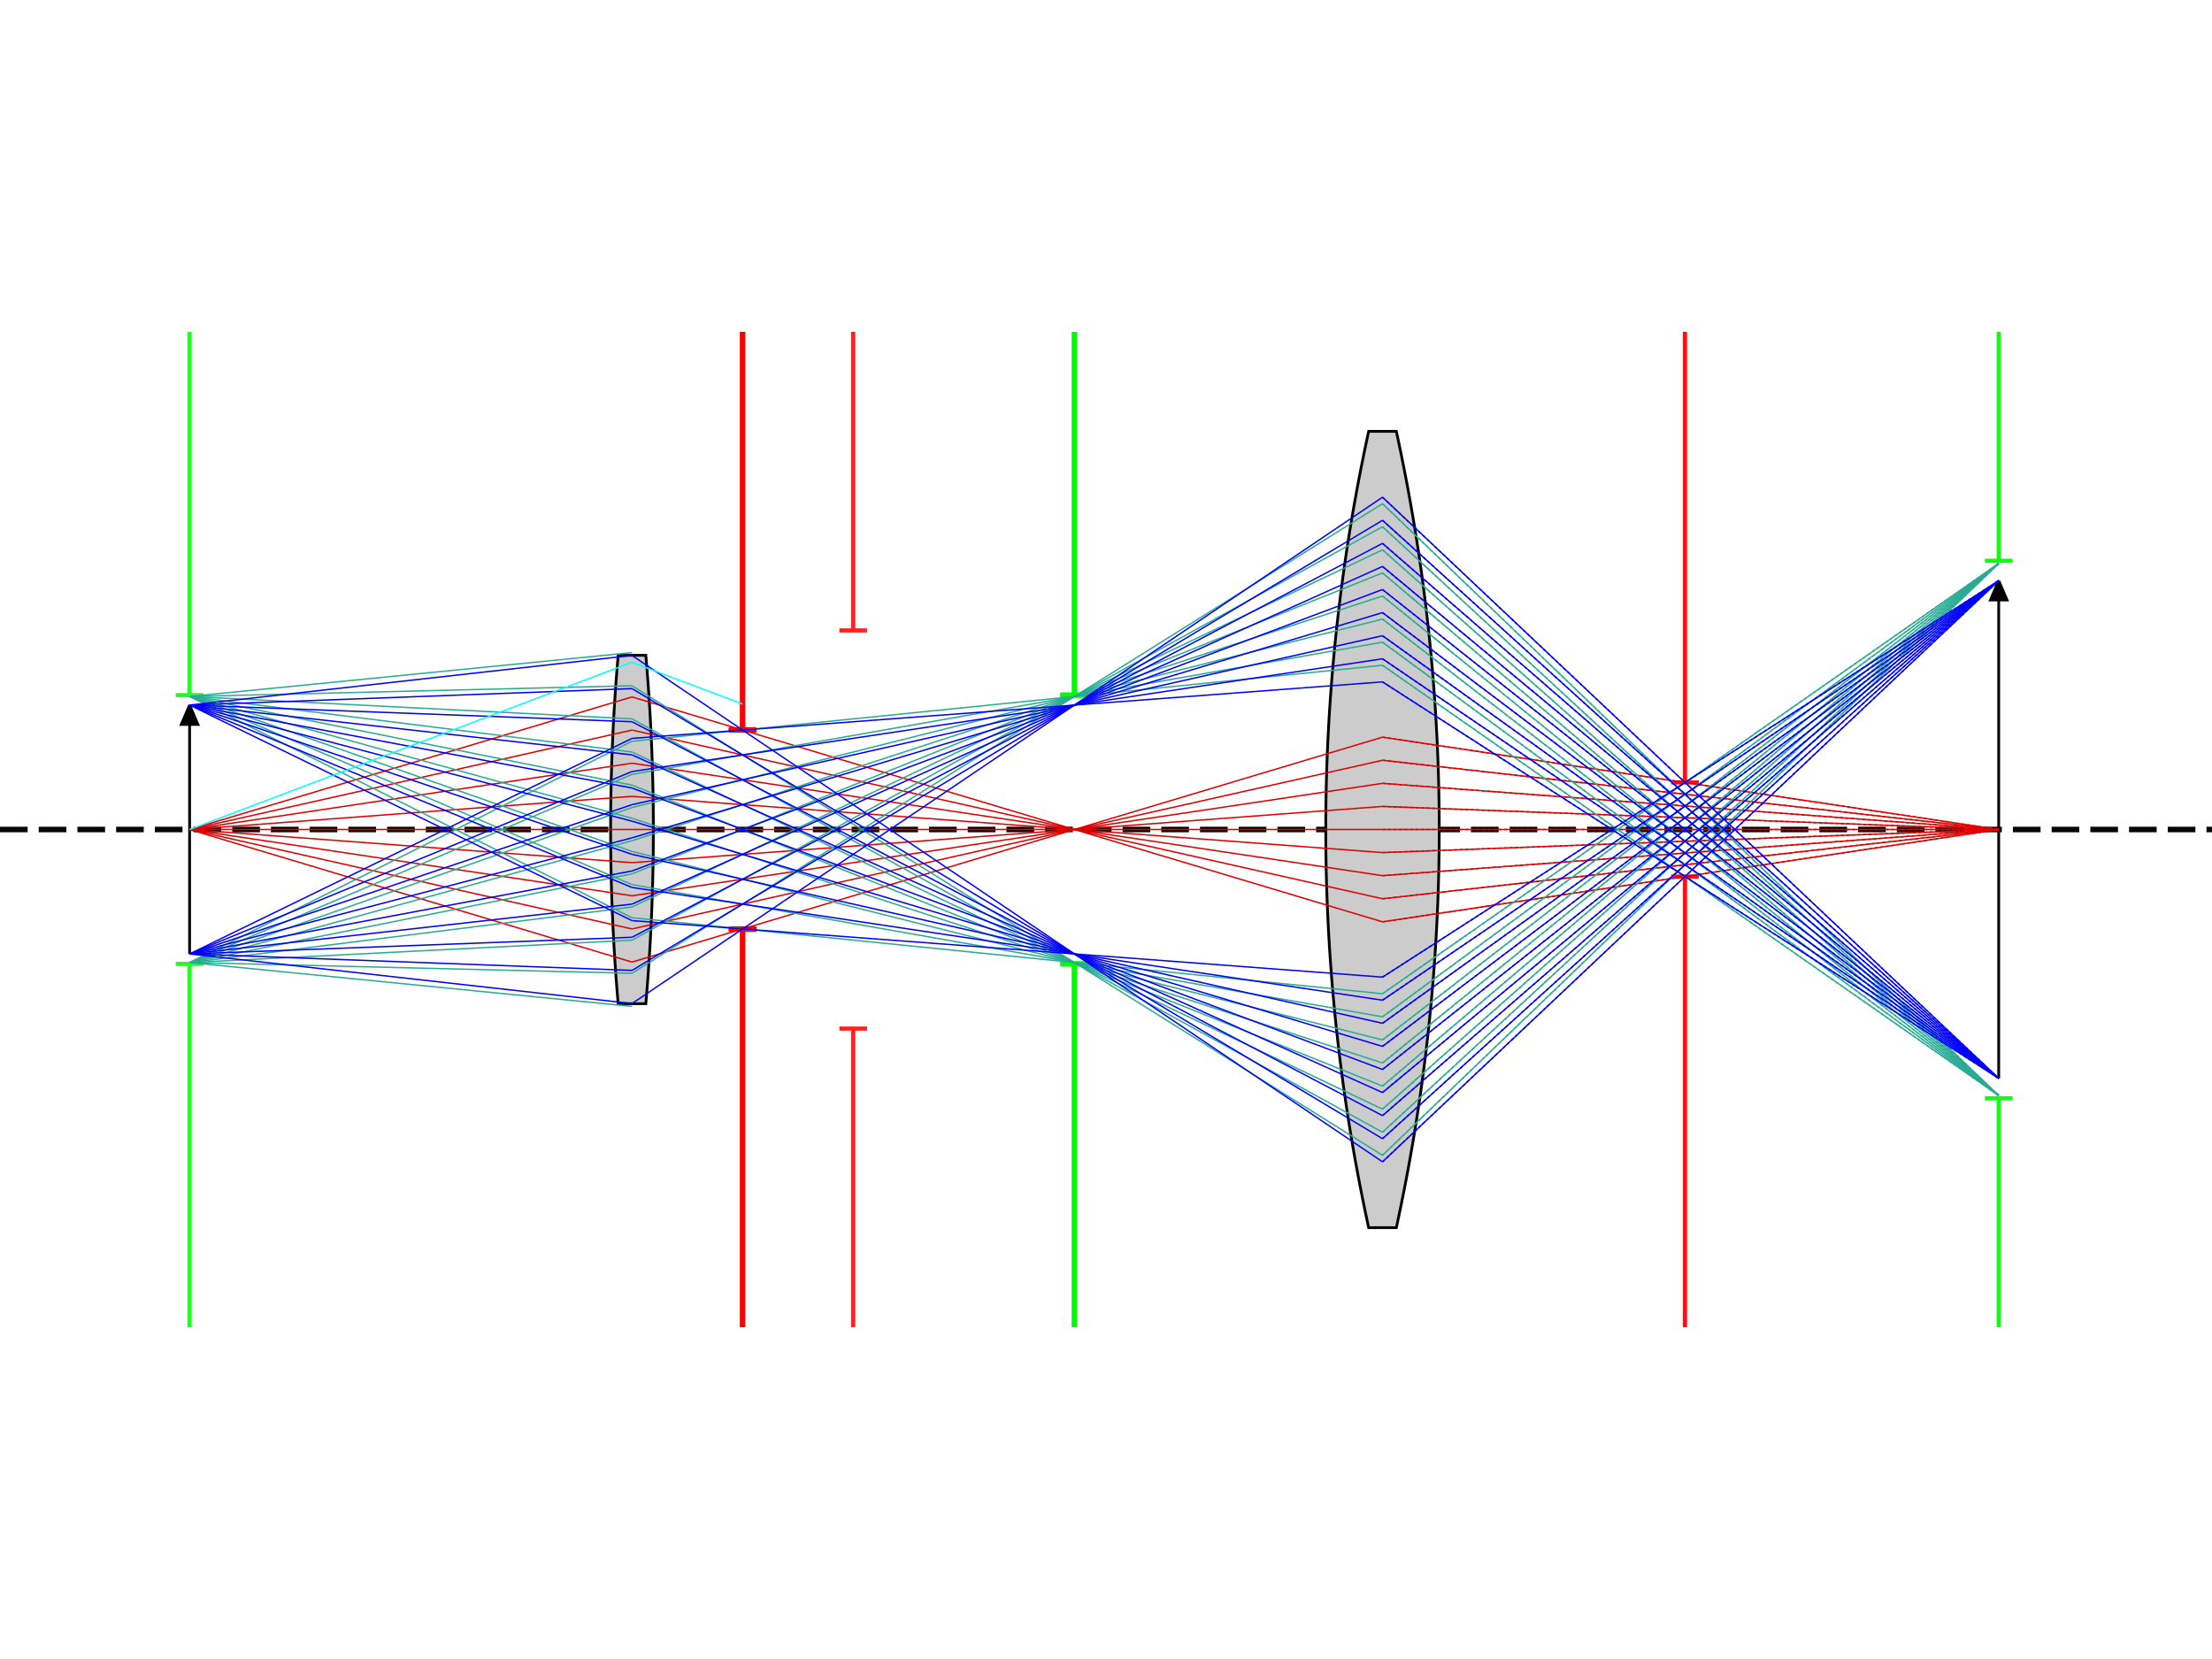 <?xml version="1.0" encoding="utf-8" ?>
<svg baseProfile="full" height="600" version="1.1" width="800" xmlns="http://www.w3.org/2000/svg" xmlns:ev="http://www.w3.org/2001/xml-events" xmlns:inkscape="http://www.inkscape.org/namespaces/inkscape" xmlns:sodipodi="http://sodipodi.sourceforge.net/DTD/sodipodi-0.dtd" xmlns:xlink="http://www.w3.org/1999/xlink"><defs /><g inkscape:groupmode="layer" inkscape:label="axis"><line fill="none" stroke="#040404" stroke-dasharray="10,4" stroke-width="2.0" x1="0" x2="800" y1="300.0" y2="300.0" /></g><g inkscape:groupmode="layer" inkscape:label="optics"><path d="M 228.571,300.0 m -5.0,-63.0 a 728,728 0 0 0    0,126.0 h   10 a 728,728 0 0 0    0,-126.0 z" fill="#CCCCCC" id="objective" stroke="#000000" stroke-dasharray="100,0" stroke-width="1.0" /><path d="M 268.571,300.0 m -5.0,36.0 h   10 m    0,-72.0 h  -10 m  5.0,   0 v -144.0 m    0,216.0 v 144.0 " fill="none" id="forceas" stroke="#000000" stroke-dasharray="100,0" stroke-width="1.5" /><path d="M 388.571,300.0 m -5.0,48.6 h   10 m    0,-97.2 h  -10 m  5.0,   0 v -131.4 m    0,228.6 v 131.4 " fill="none" id="forcefs" stroke="#000000" stroke-dasharray="100,0" stroke-width="1.5" /><path d="M 500.0,300.0 m -5.0,-144.0 a 676.0,676.0 0 0 0    0,288.0 h   10 a 676.0,676.0 0 0 0    0,-288.0 z" fill="#CCCCCC" id="eyepiece" stroke="#000000" stroke-dasharray="100,0" stroke-width="1.0" /></g><g inkscape:groupmode="layer" inkscape:label="stops"><path d="M 268.571,300.0 m -5.0,36.0 h   10 m    0,-72.0 h  -10 m  5.0,   0 v -144.0 m    0,216.0 v 144.0 " fill="none" id="forceas" stroke="#FF0000" stroke-dasharray="100,0" stroke-width="2" /><path d="M 388.571,300.0 m -5.0,48.6 h   10 m    0,-97.2 h  -10 m  5.0,   0 v -131.4 m    0,228.6 v 131.4 " fill="none" id="forcefs" stroke="#00FF00" stroke-dasharray="100,0" stroke-width="2" /></g><g inkscape:groupmode="layer" inkscape:label="pupils"><path d="M 308.571,300.0 m -5.0,72.0 h   10 m    0,-144.0 h  -10 m  5.0,   0 v -108.0 m    0,252.0 v 108.0 " fill="none" id="__entrance_pupil__" stroke="#FF2020" stroke-dasharray="100,0" stroke-width="1.5" /><path d="M 609.403,300.0 m -5.0,17.018 h   10 m    0,-34.036 h  -10 m  5.0,   0 v -162.982 m    0,197.018 v 162.982 " fill="none" id="__exit_pupil__" stroke="#FF1010" stroke-dasharray="100,0" stroke-width="1.5" /></g><g inkscape:groupmode="layer" inkscape:label="windows"><path d="M 68.571,300.0 m -5.0,48.6 h   10 m    0,-97.2 h  -10 m  5.0,   0 v -131.4 m    0,228.6 v 131.4 " fill="none" id="__entrance_window__" stroke="#20FF20" stroke-dasharray="100,0" stroke-width="1.5" /><path d="M 722.857,300.0 m -5.0,97.2 h   10 m    0,-194.4 h  -10 m  5.0,   0 v -82.8 m    0,277.2 v 82.8 " fill="none" id="__exit_window__" stroke="#10FF10" stroke-dasharray="100,0" stroke-width="1.5" /></g><g inkscape:groupmode="layer" inkscape:label="objects"><path d="M 68.571,300.0 m    0,45.0 v -90.0 l   -3, 7.0 l    6,   0 l   -3,-7.0 " fill="#000000" stroke="#000000" stroke-dasharray="100,0" stroke-width="1.0" /></g><g inkscape:groupmode="layer" inkscape:label="images"><path d="M 722.857,300.0 m    0,90 v -180 l   -3, 7.0 l    6,   0 l   -3,-7.0 " fill="#020202" stroke="#020202" stroke-dasharray="100,0" stroke-width="1.0" /></g><g inkscape:groupmode="layer" inkscape:label="rayGroup1"><line fill="none" stroke="#E00000" stroke-dasharray="100,0" stroke-width="0.5" x1="68.571" x2="228.571" y1="300.0" y2="347.952" /><line fill="none" stroke="#E00000" stroke-dasharray="100,0" stroke-width="0.5" x1="228.571" x2="268.571" y1="347.952" y2="335.964" /><line fill="none" stroke="#E00000" stroke-dasharray="100,0" stroke-width="0.5" x1="268.571" x2="388.571" y1="335.964" y2="300.0" /><line fill="none" stroke="#E00000" stroke-dasharray="100,0" stroke-width="0.5" x1="388.571" x2="500.0" y1="300.0" y2="266.605" /><line fill="none" stroke="#E00000" stroke-dasharray="100,0" stroke-width="0.5" x1="500.0" x2="722.857" y1="266.605" y2="300.0" /><line fill="none" stroke="#E00000" stroke-dasharray="1,1" stroke-width="0.5" x1="500.0" x2="722.857" y1="266.605" y2="300.0" /><line fill="none" stroke="#E00000" stroke-dasharray="100,0" stroke-width="0.5" x1="68.571" x2="228.571" y1="300.0" y2="335.964" /><line fill="none" stroke="#E00000" stroke-dasharray="100,0" stroke-width="0.5" x1="228.571" x2="268.571" y1="335.964" y2="326.973" /><line fill="none" stroke="#E00000" stroke-dasharray="100,0" stroke-width="0.5" x1="268.571" x2="388.571" y1="326.973" y2="300.0" /><line fill="none" stroke="#E00000" stroke-dasharray="100,0" stroke-width="0.5" x1="388.571" x2="500.0" y1="300.0" y2="274.954" /><line fill="none" stroke="#E00000" stroke-dasharray="100,0" stroke-width="0.5" x1="500.0" x2="722.857" y1="274.954" y2="300.0" /><line fill="none" stroke="#E00000" stroke-dasharray="1,1" stroke-width="0.5" x1="500.0" x2="722.857" y1="274.954" y2="300.0" /><line fill="none" stroke="#E00000" stroke-dasharray="100,0" stroke-width="0.5" x1="68.571" x2="228.571" y1="300.0" y2="323.976" /><line fill="none" stroke="#E00000" stroke-dasharray="100,0" stroke-width="0.5" x1="228.571" x2="268.571" y1="323.976" y2="317.982" /><line fill="none" stroke="#E00000" stroke-dasharray="100,0" stroke-width="0.5" x1="268.571" x2="388.571" y1="317.982" y2="300.0" /><line fill="none" stroke="#E00000" stroke-dasharray="100,0" stroke-width="0.5" x1="388.571" x2="500.0" y1="300.0" y2="283.302" /><line fill="none" stroke="#E00000" stroke-dasharray="100,0" stroke-width="0.5" x1="500.0" x2="722.857" y1="283.302" y2="300.0" /><line fill="none" stroke="#E00000" stroke-dasharray="1,1" stroke-width="0.5" x1="500.0" x2="722.857" y1="283.302" y2="300.0" /><line fill="none" stroke="#E00000" stroke-dasharray="100,0" stroke-width="0.5" x1="68.571" x2="228.571" y1="300.0" y2="311.988" /><line fill="none" stroke="#E00000" stroke-dasharray="100,0" stroke-width="0.5" x1="228.571" x2="268.571" y1="311.988" y2="308.991" /><line fill="none" stroke="#E00000" stroke-dasharray="100,0" stroke-width="0.5" x1="268.571" x2="388.571" y1="308.991" y2="300.0" /><line fill="none" stroke="#E00000" stroke-dasharray="100,0" stroke-width="0.5" x1="388.571" x2="500.0" y1="300.0" y2="291.651" /><line fill="none" stroke="#E00000" stroke-dasharray="100,0" stroke-width="0.5" x1="500.0" x2="722.857" y1="291.651" y2="300.0" /><line fill="none" stroke="#E00000" stroke-dasharray="1,1" stroke-width="0.5" x1="500.0" x2="722.857" y1="291.651" y2="300.0" /><line fill="none" stroke="#E00000" stroke-dasharray="100,0" stroke-width="0.5" x1="68.571" x2="228.571" y1="300.0" y2="300.0" /><line fill="none" stroke="#E00000" stroke-dasharray="100,0" stroke-width="0.5" x1="228.571" x2="268.571" y1="300.0" y2="300.0" /><line fill="none" stroke="#E00000" stroke-dasharray="100,0" stroke-width="0.5" x1="268.571" x2="388.571" y1="300.0" y2="300.0" /><line fill="none" stroke="#E00000" stroke-dasharray="100,0" stroke-width="0.5" x1="388.571" x2="500.0" y1="300.0" y2="300.0" /><line fill="none" stroke="#E00000" stroke-dasharray="100,0" stroke-width="0.5" x1="500.0" x2="722.857" y1="300.0" y2="300.0" /><line fill="none" stroke="#E00000" stroke-dasharray="1,1" stroke-width="0.5" x1="500.0" x2="722.857" y1="300.0" y2="300.0" /><line fill="none" stroke="#E00000" stroke-dasharray="100,0" stroke-width="0.5" x1="68.571" x2="228.571" y1="300.0" y2="288.012" /><line fill="none" stroke="#E00000" stroke-dasharray="100,0" stroke-width="0.5" x1="228.571" x2="268.571" y1="288.012" y2="291.009" /><line fill="none" stroke="#E00000" stroke-dasharray="100,0" stroke-width="0.5" x1="268.571" x2="388.571" y1="291.009" y2="300.0" /><line fill="none" stroke="#E00000" stroke-dasharray="100,0" stroke-width="0.5" x1="388.571" x2="500.0" y1="300.0" y2="308.349" /><line fill="none" stroke="#E00000" stroke-dasharray="100,0" stroke-width="0.5" x1="500.0" x2="722.857" y1="308.349" y2="300.0" /><line fill="none" stroke="#E00000" stroke-dasharray="1,1" stroke-width="0.5" x1="500.0" x2="722.857" y1="308.349" y2="300.0" /><line fill="none" stroke="#E00000" stroke-dasharray="100,0" stroke-width="0.5" x1="68.571" x2="228.571" y1="300.0" y2="276.024" /><line fill="none" stroke="#E00000" stroke-dasharray="100,0" stroke-width="0.5" x1="228.571" x2="268.571" y1="276.024" y2="282.018" /><line fill="none" stroke="#E00000" stroke-dasharray="100,0" stroke-width="0.5" x1="268.571" x2="388.571" y1="282.018" y2="300.0" /><line fill="none" stroke="#E00000" stroke-dasharray="100,0" stroke-width="0.5" x1="388.571" x2="500.0" y1="300.0" y2="316.698" /><line fill="none" stroke="#E00000" stroke-dasharray="100,0" stroke-width="0.5" x1="500.0" x2="722.857" y1="316.698" y2="300.0" /><line fill="none" stroke="#E00000" stroke-dasharray="1,1" stroke-width="0.5" x1="500.0" x2="722.857" y1="316.698" y2="300.0" /><line fill="none" stroke="#E00000" stroke-dasharray="100,0" stroke-width="0.5" x1="68.571" x2="228.571" y1="300.0" y2="264.036" /><line fill="none" stroke="#E00000" stroke-dasharray="100,0" stroke-width="0.5" x1="228.571" x2="268.571" y1="264.036" y2="273.027" /><line fill="none" stroke="#E00000" stroke-dasharray="100,0" stroke-width="0.5" x1="268.571" x2="388.571" y1="273.027" y2="300.0" /><line fill="none" stroke="#E00000" stroke-dasharray="100,0" stroke-width="0.5" x1="388.571" x2="500.0" y1="300.0" y2="325.046" /><line fill="none" stroke="#E00000" stroke-dasharray="100,0" stroke-width="0.5" x1="500.0" x2="722.857" y1="325.046" y2="300.0" /><line fill="none" stroke="#E00000" stroke-dasharray="1,1" stroke-width="0.5" x1="500.0" x2="722.857" y1="325.046" y2="300.0" /><line fill="none" stroke="#E00000" stroke-dasharray="100,0" stroke-width="0.5" x1="68.571" x2="228.571" y1="300.0" y2="252.048" /><line fill="none" stroke="#E00000" stroke-dasharray="100,0" stroke-width="0.5" x1="228.571" x2="268.571" y1="252.048" y2="264.036" /><line fill="none" stroke="#E00000" stroke-dasharray="100,0" stroke-width="0.5" x1="268.571" x2="388.571" y1="264.036" y2="300.0" /><line fill="none" stroke="#E00000" stroke-dasharray="100,0" stroke-width="0.5" x1="388.571" x2="500.0" y1="300.0" y2="333.395" /><line fill="none" stroke="#E00000" stroke-dasharray="100,0" stroke-width="0.5" x1="500.0" x2="722.857" y1="333.395" y2="300.0" /><line fill="none" stroke="#E00000" stroke-dasharray="1,1" stroke-width="0.5" x1="500.0" x2="722.857" y1="333.395" y2="300.0" /></g><g inkscape:groupmode="layer" inkscape:label="rayGroup2"><line fill="none" stroke="#29ab93" stroke-dasharray="100,0" stroke-width="0.5" x1="68.571" x2="228.571" y1="348.114" y2="363.99" /><line fill="none" stroke="#29ab93" stroke-dasharray="100,0" stroke-width="0.5" x1="68.571" x2="228.571" y1="348.114" y2="352.002" /><line fill="none" stroke="#29ab93" stroke-dasharray="100,0" stroke-width="0.5" x1="228.571" x2="268.571" y1="352.002" y2="326.973" /><line fill="none" stroke="#29ab93" stroke-dasharray="100,0" stroke-width="0.5" x1="268.571" x2="388.571" y1="326.973" y2="251.886" /><line fill="none" stroke="#29ab93" stroke-dasharray="100,0" stroke-width="0.5" x1="388.571" x2="500.0" y1="251.886" y2="182.162" /><line fill="none" stroke="#29ab93" stroke-dasharray="100,0" stroke-width="0.5" x1="500.0" x2="722.857" y1="182.162" y2="396.228" /><line fill="none" stroke="#29ab93" stroke-dasharray="1,1" stroke-width="0.5" x1="500.0" x2="722.857" y1="182.162" y2="396.228" /><line fill="none" stroke="#29ab93" stroke-dasharray="100,0" stroke-width="0.5" x1="68.571" x2="228.571" y1="348.114" y2="340.014" /><line fill="none" stroke="#29ab93" stroke-dasharray="100,0" stroke-width="0.5" x1="228.571" x2="268.571" y1="340.014" y2="317.982" /><line fill="none" stroke="#29ab93" stroke-dasharray="100,0" stroke-width="0.5" x1="268.571" x2="388.571" y1="317.982" y2="251.886" /><line fill="none" stroke="#29ab93" stroke-dasharray="100,0" stroke-width="0.5" x1="388.571" x2="500.0" y1="251.886" y2="190.511" /><line fill="none" stroke="#29ab93" stroke-dasharray="100,0" stroke-width="0.5" x1="500.0" x2="722.857" y1="190.511" y2="396.228" /><line fill="none" stroke="#29ab93" stroke-dasharray="1,1" stroke-width="0.5" x1="500.0" x2="722.857" y1="190.511" y2="396.228" /><line fill="none" stroke="#29ab93" stroke-dasharray="100,0" stroke-width="0.5" x1="68.571" x2="228.571" y1="348.114" y2="328.026" /><line fill="none" stroke="#29ab93" stroke-dasharray="100,0" stroke-width="0.5" x1="228.571" x2="268.571" y1="328.026" y2="308.991" /><line fill="none" stroke="#29ab93" stroke-dasharray="100,0" stroke-width="0.5" x1="268.571" x2="388.571" y1="308.991" y2="251.886" /><line fill="none" stroke="#29ab93" stroke-dasharray="100,0" stroke-width="0.5" x1="388.571" x2="500.0" y1="251.886" y2="198.86" /><line fill="none" stroke="#29ab93" stroke-dasharray="100,0" stroke-width="0.5" x1="500.0" x2="722.857" y1="198.86" y2="396.228" /><line fill="none" stroke="#29ab93" stroke-dasharray="1,1" stroke-width="0.5" x1="500.0" x2="722.857" y1="198.86" y2="396.228" /><line fill="none" stroke="#29ab93" stroke-dasharray="100,0" stroke-width="0.5" x1="68.571" x2="228.571" y1="348.114" y2="316.038" /><line fill="none" stroke="#29ab93" stroke-dasharray="100,0" stroke-width="0.5" x1="228.571" x2="268.571" y1="316.038" y2="300.0" /><line fill="none" stroke="#29ab93" stroke-dasharray="100,0" stroke-width="0.5" x1="268.571" x2="388.571" y1="300.0" y2="251.886" /><line fill="none" stroke="#29ab93" stroke-dasharray="100,0" stroke-width="0.5" x1="388.571" x2="500.0" y1="251.886" y2="207.209" /><line fill="none" stroke="#29ab93" stroke-dasharray="100,0" stroke-width="0.5" x1="500.0" x2="722.857" y1="207.209" y2="396.228" /><line fill="none" stroke="#29ab93" stroke-dasharray="1,1" stroke-width="0.5" x1="500.0" x2="722.857" y1="207.209" y2="396.228" /><line fill="none" stroke="#29ab93" stroke-dasharray="100,0" stroke-width="0.5" x1="68.571" x2="228.571" y1="348.114" y2="304.05" /><line fill="none" stroke="#29ab93" stroke-dasharray="100,0" stroke-width="0.5" x1="228.571" x2="268.571" y1="304.05" y2="291.009" /><line fill="none" stroke="#29ab93" stroke-dasharray="100,0" stroke-width="0.5" x1="268.571" x2="388.571" y1="291.009" y2="251.886" /><line fill="none" stroke="#29ab93" stroke-dasharray="100,0" stroke-width="0.5" x1="388.571" x2="500.0" y1="251.886" y2="215.557" /><line fill="none" stroke="#29ab93" stroke-dasharray="100,0" stroke-width="0.5" x1="500.0" x2="722.857" y1="215.557" y2="396.228" /><line fill="none" stroke="#29ab93" stroke-dasharray="1,1" stroke-width="0.5" x1="500.0" x2="722.857" y1="215.557" y2="396.228" /><line fill="none" stroke="#29ab93" stroke-dasharray="100,0" stroke-width="0.5" x1="68.571" x2="228.571" y1="348.114" y2="292.062" /><line fill="none" stroke="#29ab93" stroke-dasharray="100,0" stroke-width="0.5" x1="228.571" x2="268.571" y1="292.062" y2="282.018" /><line fill="none" stroke="#29ab93" stroke-dasharray="100,0" stroke-width="0.5" x1="268.571" x2="388.571" y1="282.018" y2="251.886" /><line fill="none" stroke="#29ab93" stroke-dasharray="100,0" stroke-width="0.5" x1="388.571" x2="500.0" y1="251.886" y2="223.906" /><line fill="none" stroke="#29ab93" stroke-dasharray="100,0" stroke-width="0.5" x1="500.0" x2="722.857" y1="223.906" y2="396.228" /><line fill="none" stroke="#29ab93" stroke-dasharray="1,1" stroke-width="0.5" x1="500.0" x2="722.857" y1="223.906" y2="396.228" /><line fill="none" stroke="#29ab93" stroke-dasharray="100,0" stroke-width="0.5" x1="68.571" x2="228.571" y1="348.114" y2="280.074" /><line fill="none" stroke="#29ab93" stroke-dasharray="100,0" stroke-width="0.5" x1="228.571" x2="268.571" y1="280.074" y2="273.027" /><line fill="none" stroke="#29ab93" stroke-dasharray="100,0" stroke-width="0.5" x1="268.571" x2="388.571" y1="273.027" y2="251.886" /><line fill="none" stroke="#29ab93" stroke-dasharray="100,0" stroke-width="0.5" x1="388.571" x2="500.0" y1="251.886" y2="232.255" /><line fill="none" stroke="#29ab93" stroke-dasharray="100,0" stroke-width="0.5" x1="500.0" x2="722.857" y1="232.255" y2="396.228" /><line fill="none" stroke="#29ab93" stroke-dasharray="1,1" stroke-width="0.5" x1="500.0" x2="722.857" y1="232.255" y2="396.228" /><line fill="none" stroke="#29ab93" stroke-dasharray="100,0" stroke-width="0.5" x1="68.571" x2="228.571" y1="348.114" y2="268.086" /><line fill="none" stroke="#29ab93" stroke-dasharray="100,0" stroke-width="0.5" x1="228.571" x2="268.571" y1="268.086" y2="264.036" /><line fill="none" stroke="#29ab93" stroke-dasharray="100,0" stroke-width="0.5" x1="268.571" x2="388.571" y1="264.036" y2="251.886" /><line fill="none" stroke="#29ab93" stroke-dasharray="100,0" stroke-width="0.5" x1="388.571" x2="500.0" y1="251.886" y2="240.604" /><line fill="none" stroke="#29ab93" stroke-dasharray="100,0" stroke-width="0.5" x1="500.0" x2="722.857" y1="240.604" y2="396.228" /><line fill="none" stroke="#29ab93" stroke-dasharray="1,1" stroke-width="0.5" x1="500.0" x2="722.857" y1="240.604" y2="396.228" /><line fill="none" stroke="#29ab93" stroke-dasharray="100,0" stroke-width="0.5" x1="68.571" x2="228.571" y1="251.886" y2="331.914" /><line fill="none" stroke="#29ab93" stroke-dasharray="100,0" stroke-width="0.5" x1="228.571" x2="268.571" y1="331.914" y2="335.964" /><line fill="none" stroke="#29ab93" stroke-dasharray="100,0" stroke-width="0.5" x1="268.571" x2="388.571" y1="335.964" y2="348.114" /><line fill="none" stroke="#29ab93" stroke-dasharray="100,0" stroke-width="0.5" x1="388.571" x2="500.0" y1="348.114" y2="359.396" /><line fill="none" stroke="#29ab93" stroke-dasharray="100,0" stroke-width="0.5" x1="500.0" x2="722.857" y1="359.396" y2="203.772" /><line fill="none" stroke="#29ab93" stroke-dasharray="1,1" stroke-width="0.5" x1="500.0" x2="722.857" y1="359.396" y2="203.772" /><line fill="none" stroke="#29ab93" stroke-dasharray="100,0" stroke-width="0.5" x1="68.571" x2="228.571" y1="251.886" y2="319.926" /><line fill="none" stroke="#29ab93" stroke-dasharray="100,0" stroke-width="0.5" x1="228.571" x2="268.571" y1="319.926" y2="326.973" /><line fill="none" stroke="#29ab93" stroke-dasharray="100,0" stroke-width="0.5" x1="268.571" x2="388.571" y1="326.973" y2="348.114" /><line fill="none" stroke="#29ab93" stroke-dasharray="100,0" stroke-width="0.5" x1="388.571" x2="500.0" y1="348.114" y2="367.745" /><line fill="none" stroke="#29ab93" stroke-dasharray="100,0" stroke-width="0.5" x1="500.0" x2="722.857" y1="367.745" y2="203.772" /><line fill="none" stroke="#29ab93" stroke-dasharray="1,1" stroke-width="0.5" x1="500.0" x2="722.857" y1="367.745" y2="203.772" /><line fill="none" stroke="#29ab93" stroke-dasharray="100,0" stroke-width="0.5" x1="68.571" x2="228.571" y1="251.886" y2="307.938" /><line fill="none" stroke="#29ab93" stroke-dasharray="100,0" stroke-width="0.5" x1="228.571" x2="268.571" y1="307.938" y2="317.982" /><line fill="none" stroke="#29ab93" stroke-dasharray="100,0" stroke-width="0.5" x1="268.571" x2="388.571" y1="317.982" y2="348.114" /><line fill="none" stroke="#29ab93" stroke-dasharray="100,0" stroke-width="0.5" x1="388.571" x2="500.0" y1="348.114" y2="376.094" /><line fill="none" stroke="#29ab93" stroke-dasharray="100,0" stroke-width="0.5" x1="500.0" x2="722.857" y1="376.094" y2="203.772" /><line fill="none" stroke="#29ab93" stroke-dasharray="1,1" stroke-width="0.5" x1="500.0" x2="722.857" y1="376.094" y2="203.772" /><line fill="none" stroke="#29ab93" stroke-dasharray="100,0" stroke-width="0.5" x1="68.571" x2="228.571" y1="251.886" y2="295.95" /><line fill="none" stroke="#29ab93" stroke-dasharray="100,0" stroke-width="0.5" x1="228.571" x2="268.571" y1="295.95" y2="308.991" /><line fill="none" stroke="#29ab93" stroke-dasharray="100,0" stroke-width="0.5" x1="268.571" x2="388.571" y1="308.991" y2="348.114" /><line fill="none" stroke="#29ab93" stroke-dasharray="100,0" stroke-width="0.5" x1="388.571" x2="500.0" y1="348.114" y2="384.442" /><line fill="none" stroke="#29ab93" stroke-dasharray="100,0" stroke-width="0.5" x1="500.0" x2="722.857" y1="384.442" y2="203.772" /><line fill="none" stroke="#29ab93" stroke-dasharray="1,1" stroke-width="0.5" x1="500.0" x2="722.857" y1="384.442" y2="203.772" /><line fill="none" stroke="#29ab93" stroke-dasharray="100,0" stroke-width="0.5" x1="68.571" x2="228.571" y1="251.886" y2="283.962" /><line fill="none" stroke="#29ab93" stroke-dasharray="100,0" stroke-width="0.5" x1="228.571" x2="268.571" y1="283.962" y2="300.0" /><line fill="none" stroke="#29ab93" stroke-dasharray="100,0" stroke-width="0.5" x1="268.571" x2="388.571" y1="300.0" y2="348.114" /><line fill="none" stroke="#29ab93" stroke-dasharray="100,0" stroke-width="0.5" x1="388.571" x2="500.0" y1="348.114" y2="392.791" /><line fill="none" stroke="#29ab93" stroke-dasharray="100,0" stroke-width="0.5" x1="500.0" x2="722.857" y1="392.791" y2="203.772" /><line fill="none" stroke="#29ab93" stroke-dasharray="1,1" stroke-width="0.5" x1="500.0" x2="722.857" y1="392.791" y2="203.772" /><line fill="none" stroke="#29ab93" stroke-dasharray="100,0" stroke-width="0.5" x1="68.571" x2="228.571" y1="251.886" y2="271.974" /><line fill="none" stroke="#29ab93" stroke-dasharray="100,0" stroke-width="0.5" x1="228.571" x2="268.571" y1="271.974" y2="291.009" /><line fill="none" stroke="#29ab93" stroke-dasharray="100,0" stroke-width="0.5" x1="268.571" x2="388.571" y1="291.009" y2="348.114" /><line fill="none" stroke="#29ab93" stroke-dasharray="100,0" stroke-width="0.5" x1="388.571" x2="500.0" y1="348.114" y2="401.14" /><line fill="none" stroke="#29ab93" stroke-dasharray="100,0" stroke-width="0.5" x1="500.0" x2="722.857" y1="401.14" y2="203.772" /><line fill="none" stroke="#29ab93" stroke-dasharray="1,1" stroke-width="0.5" x1="500.0" x2="722.857" y1="401.14" y2="203.772" /><line fill="none" stroke="#29ab93" stroke-dasharray="100,0" stroke-width="0.5" x1="68.571" x2="228.571" y1="251.886" y2="259.986" /><line fill="none" stroke="#29ab93" stroke-dasharray="100,0" stroke-width="0.5" x1="228.571" x2="268.571" y1="259.986" y2="282.018" /><line fill="none" stroke="#29ab93" stroke-dasharray="100,0" stroke-width="0.5" x1="268.571" x2="388.571" y1="282.018" y2="348.114" /><line fill="none" stroke="#29ab93" stroke-dasharray="100,0" stroke-width="0.5" x1="388.571" x2="500.0" y1="348.114" y2="409.489" /><line fill="none" stroke="#29ab93" stroke-dasharray="100,0" stroke-width="0.5" x1="500.0" x2="722.857" y1="409.489" y2="203.772" /><line fill="none" stroke="#29ab93" stroke-dasharray="1,1" stroke-width="0.5" x1="500.0" x2="722.857" y1="409.489" y2="203.772" /><line fill="none" stroke="#29ab93" stroke-dasharray="100,0" stroke-width="0.5" x1="68.571" x2="228.571" y1="251.886" y2="247.998" /><line fill="none" stroke="#29ab93" stroke-dasharray="100,0" stroke-width="0.5" x1="228.571" x2="268.571" y1="247.998" y2="273.027" /><line fill="none" stroke="#29ab93" stroke-dasharray="100,0" stroke-width="0.5" x1="268.571" x2="388.571" y1="273.027" y2="348.114" /><line fill="none" stroke="#29ab93" stroke-dasharray="100,0" stroke-width="0.5" x1="388.571" x2="500.0" y1="348.114" y2="417.838" /><line fill="none" stroke="#29ab93" stroke-dasharray="100,0" stroke-width="0.5" x1="500.0" x2="722.857" y1="417.838" y2="203.772" /><line fill="none" stroke="#29ab93" stroke-dasharray="1,1" stroke-width="0.5" x1="500.0" x2="722.857" y1="417.838" y2="203.772" /><line fill="none" stroke="#29ab93" stroke-dasharray="100,0" stroke-width="0.5" x1="68.571" x2="228.571" y1="251.886" y2="236.01" /></g><g inkscape:groupmode="layer" inkscape:label="rayGroup3"><line fill="none" stroke="#0000FF" stroke-dasharray="100,0" stroke-width="0.5" x1="68.571" x2="228.571" y1="255.0" y2="332.952" /><line fill="none" stroke="#0000FF" stroke-dasharray="100,0" stroke-width="0.5" x1="228.571" x2="268.571" y1="332.952" y2="335.964" /><line fill="none" stroke="#0000FF" stroke-dasharray="100,0" stroke-width="0.5" x1="268.571" x2="388.571" y1="335.964" y2="345.0" /><line fill="none" stroke="#0000FF" stroke-dasharray="100,0" stroke-width="0.5" x1="388.571" x2="500.0" y1="345.0" y2="353.391" /><line fill="none" stroke="#0000FF" stroke-dasharray="100,0" stroke-width="0.5" x1="500.0" x2="722.857" y1="353.391" y2="210" /><line fill="none" stroke="#0000FF" stroke-dasharray="1,1" stroke-width="0.5" x1="500.0" x2="722.857" y1="353.391" y2="210" /><line fill="none" stroke="#0000FF" stroke-dasharray="100,0" stroke-width="0.5" x1="68.571" x2="228.571" y1="255.0" y2="320.964" /><line fill="none" stroke="#0000FF" stroke-dasharray="100,0" stroke-width="0.5" x1="228.571" x2="268.571" y1="320.964" y2="326.973" /><line fill="none" stroke="#0000FF" stroke-dasharray="100,0" stroke-width="0.5" x1="268.571" x2="388.571" y1="326.973" y2="345.0" /><line fill="none" stroke="#0000FF" stroke-dasharray="100,0" stroke-width="0.5" x1="388.571" x2="500.0" y1="345.0" y2="361.739" /><line fill="none" stroke="#0000FF" stroke-dasharray="100,0" stroke-width="0.5" x1="500.0" x2="722.857" y1="361.739" y2="210" /><line fill="none" stroke="#0000FF" stroke-dasharray="1,1" stroke-width="0.5" x1="500.0" x2="722.857" y1="361.739" y2="210" /><line fill="none" stroke="#0000FF" stroke-dasharray="100,0" stroke-width="0.5" x1="68.571" x2="228.571" y1="255.0" y2="308.976" /><line fill="none" stroke="#0000FF" stroke-dasharray="100,0" stroke-width="0.5" x1="228.571" x2="268.571" y1="308.976" y2="317.982" /><line fill="none" stroke="#0000FF" stroke-dasharray="100,0" stroke-width="0.5" x1="268.571" x2="388.571" y1="317.982" y2="345.0" /><line fill="none" stroke="#0000FF" stroke-dasharray="100,0" stroke-width="0.5" x1="388.571" x2="500.0" y1="345.0" y2="370.088" /><line fill="none" stroke="#0000FF" stroke-dasharray="100,0" stroke-width="0.5" x1="500.0" x2="722.857" y1="370.088" y2="210" /><line fill="none" stroke="#0000FF" stroke-dasharray="1,1" stroke-width="0.5" x1="500.0" x2="722.857" y1="370.088" y2="210" /><line fill="none" stroke="#0000FF" stroke-dasharray="100,0" stroke-width="0.5" x1="68.571" x2="228.571" y1="255.0" y2="296.988" /><line fill="none" stroke="#0000FF" stroke-dasharray="100,0" stroke-width="0.5" x1="228.571" x2="268.571" y1="296.988" y2="308.991" /><line fill="none" stroke="#0000FF" stroke-dasharray="100,0" stroke-width="0.5" x1="268.571" x2="388.571" y1="308.991" y2="345.0" /><line fill="none" stroke="#0000FF" stroke-dasharray="100,0" stroke-width="0.5" x1="388.571" x2="500.0" y1="345.0" y2="378.437" /><line fill="none" stroke="#0000FF" stroke-dasharray="100,0" stroke-width="0.5" x1="500.0" x2="722.857" y1="378.437" y2="210.0" /><line fill="none" stroke="#0000FF" stroke-dasharray="1,1" stroke-width="0.5" x1="500.0" x2="722.857" y1="378.437" y2="210.0" /><line fill="none" stroke="#0000FF" stroke-dasharray="100,0" stroke-width="0.5" x1="68.571" x2="228.571" y1="255.0" y2="285.0" /><line fill="none" stroke="#0000FF" stroke-dasharray="100,0" stroke-width="0.5" x1="228.571" x2="268.571" y1="285.0" y2="300.0" /><line fill="none" stroke="#0000FF" stroke-dasharray="100,0" stroke-width="0.5" x1="268.571" x2="388.571" y1="300.0" y2="345.0" /><line fill="none" stroke="#0000FF" stroke-dasharray="100,0" stroke-width="0.5" x1="388.571" x2="500.0" y1="345.0" y2="386.786" /><line fill="none" stroke="#0000FF" stroke-dasharray="100,0" stroke-width="0.5" x1="500.0" x2="722.857" y1="386.786" y2="210.0" /><line fill="none" stroke="#0000FF" stroke-dasharray="1,1" stroke-width="0.5" x1="500.0" x2="722.857" y1="386.786" y2="210.0" /><line fill="none" stroke="#0000FF" stroke-dasharray="100,0" stroke-width="0.5" x1="68.571" x2="228.571" y1="255.0" y2="273.012" /><line fill="none" stroke="#0000FF" stroke-dasharray="100,0" stroke-width="0.5" x1="228.571" x2="268.571" y1="273.012" y2="291.009" /><line fill="none" stroke="#0000FF" stroke-dasharray="100,0" stroke-width="0.5" x1="268.571" x2="388.571" y1="291.009" y2="345.0" /><line fill="none" stroke="#0000FF" stroke-dasharray="100,0" stroke-width="0.5" x1="388.571" x2="500.0" y1="345.0" y2="395.135" /><line fill="none" stroke="#0000FF" stroke-dasharray="100,0" stroke-width="0.5" x1="500.0" x2="722.857" y1="395.135" y2="210" /><line fill="none" stroke="#0000FF" stroke-dasharray="1,1" stroke-width="0.5" x1="500.0" x2="722.857" y1="395.135" y2="210" /><line fill="none" stroke="#0000FF" stroke-dasharray="100,0" stroke-width="0.5" x1="68.571" x2="228.571" y1="255.0" y2="261.024" /><line fill="none" stroke="#0000FF" stroke-dasharray="100,0" stroke-width="0.5" x1="228.571" x2="268.571" y1="261.024" y2="282.018" /><line fill="none" stroke="#0000FF" stroke-dasharray="100,0" stroke-width="0.5" x1="268.571" x2="388.571" y1="282.018" y2="345.0" /><line fill="none" stroke="#0000FF" stroke-dasharray="100,0" stroke-width="0.5" x1="388.571" x2="500.0" y1="345.0" y2="403.483" /><line fill="none" stroke="#0000FF" stroke-dasharray="100,0" stroke-width="0.5" x1="500.0" x2="722.857" y1="403.483" y2="210" /><line fill="none" stroke="#0000FF" stroke-dasharray="1,1" stroke-width="0.5" x1="500.0" x2="722.857" y1="403.483" y2="210" /><line fill="none" stroke="#0000FF" stroke-dasharray="100,0" stroke-width="0.5" x1="68.571" x2="228.571" y1="255.0" y2="249.036" /><line fill="none" stroke="#0000FF" stroke-dasharray="100,0" stroke-width="0.5" x1="228.571" x2="268.571" y1="249.036" y2="273.027" /><line fill="none" stroke="#0000FF" stroke-dasharray="100,0" stroke-width="0.5" x1="268.571" x2="388.571" y1="273.027" y2="345.0" /><line fill="none" stroke="#0000FF" stroke-dasharray="100,0" stroke-width="0.5" x1="388.571" x2="500.0" y1="345.0" y2="411.832" /><line fill="none" stroke="#0000FF" stroke-dasharray="100,0" stroke-width="0.5" x1="500.0" x2="722.857" y1="411.832" y2="210" /><line fill="none" stroke="#0000FF" stroke-dasharray="1,1" stroke-width="0.5" x1="500.0" x2="722.857" y1="411.832" y2="210" /><line fill="none" stroke="#0000FF" stroke-dasharray="100,0" stroke-width="0.5" x1="68.571" x2="228.571" y1="255.0" y2="237.048" /><line fill="none" stroke="#0000FF" stroke-dasharray="100,0" stroke-width="0.5" x1="228.571" x2="268.571" y1="237.048" y2="264.036" /><line fill="none" stroke="#0000FF" stroke-dasharray="100,0" stroke-width="0.5" x1="268.571" x2="388.571" y1="264.036" y2="345.0" /><line fill="none" stroke="#0000FF" stroke-dasharray="100,0" stroke-width="0.5" x1="388.571" x2="500.0" y1="345.0" y2="420.181" /><line fill="none" stroke="#0000FF" stroke-dasharray="100,0" stroke-width="0.5" x1="500.0" x2="722.857" y1="420.181" y2="210" /><line fill="none" stroke="#0000FF" stroke-dasharray="1,1" stroke-width="0.5" x1="500.0" x2="722.857" y1="420.181" y2="210" /><line fill="none" stroke="#0000FF" stroke-dasharray="100,0" stroke-width="0.5" x1="68.571" x2="228.571" y1="345.0" y2="362.952" /><line fill="none" stroke="#0000FF" stroke-dasharray="100,0" stroke-width="0.5" x1="228.571" x2="268.571" y1="362.952" y2="335.964" /><line fill="none" stroke="#0000FF" stroke-dasharray="100,0" stroke-width="0.5" x1="268.571" x2="388.571" y1="335.964" y2="255" /><line fill="none" stroke="#0000FF" stroke-dasharray="100,0" stroke-width="0.5" x1="388.571" x2="500.0" y1="255" y2="179.819" /><line fill="none" stroke="#0000FF" stroke-dasharray="100,0" stroke-width="0.5" x1="500.0" x2="722.857" y1="179.819" y2="390.0" /><line fill="none" stroke="#0000FF" stroke-dasharray="1,1" stroke-width="0.5" x1="500.0" x2="722.857" y1="179.819" y2="390.0" /><line fill="none" stroke="#0000FF" stroke-dasharray="100,0" stroke-width="0.5" x1="68.571" x2="228.571" y1="345.0" y2="350.964" /><line fill="none" stroke="#0000FF" stroke-dasharray="100,0" stroke-width="0.5" x1="228.571" x2="268.571" y1="350.964" y2="326.973" /><line fill="none" stroke="#0000FF" stroke-dasharray="100,0" stroke-width="0.5" x1="268.571" x2="388.571" y1="326.973" y2="255.0" /><line fill="none" stroke="#0000FF" stroke-dasharray="100,0" stroke-width="0.5" x1="388.571" x2="500.0" y1="255.0" y2="188.168" /><line fill="none" stroke="#0000FF" stroke-dasharray="100,0" stroke-width="0.5" x1="500.0" x2="722.857" y1="188.168" y2="390.0" /><line fill="none" stroke="#0000FF" stroke-dasharray="1,1" stroke-width="0.5" x1="500.0" x2="722.857" y1="188.168" y2="390.0" /><line fill="none" stroke="#0000FF" stroke-dasharray="100,0" stroke-width="0.5" x1="68.571" x2="228.571" y1="345.0" y2="338.976" /><line fill="none" stroke="#0000FF" stroke-dasharray="100,0" stroke-width="0.5" x1="228.571" x2="268.571" y1="338.976" y2="317.982" /><line fill="none" stroke="#0000FF" stroke-dasharray="100,0" stroke-width="0.5" x1="268.571" x2="388.571" y1="317.982" y2="255.0" /><line fill="none" stroke="#0000FF" stroke-dasharray="100,0" stroke-width="0.5" x1="388.571" x2="500.0" y1="255.0" y2="196.517" /><line fill="none" stroke="#0000FF" stroke-dasharray="100,0" stroke-width="0.5" x1="500.0" x2="722.857" y1="196.517" y2="390.0" /><line fill="none" stroke="#0000FF" stroke-dasharray="1,1" stroke-width="0.5" x1="500.0" x2="722.857" y1="196.517" y2="390.0" /><line fill="none" stroke="#0000FF" stroke-dasharray="100,0" stroke-width="0.5" x1="68.571" x2="228.571" y1="345.0" y2="326.988" /><line fill="none" stroke="#0000FF" stroke-dasharray="100,0" stroke-width="0.5" x1="228.571" x2="268.571" y1="326.988" y2="308.991" /><line fill="none" stroke="#0000FF" stroke-dasharray="100,0" stroke-width="0.5" x1="268.571" x2="388.571" y1="308.991" y2="255.0" /><line fill="none" stroke="#0000FF" stroke-dasharray="100,0" stroke-width="0.5" x1="388.571" x2="500.0" y1="255.0" y2="204.865" /><line fill="none" stroke="#0000FF" stroke-dasharray="100,0" stroke-width="0.5" x1="500.0" x2="722.857" y1="204.865" y2="390.0" /><line fill="none" stroke="#0000FF" stroke-dasharray="1,1" stroke-width="0.5" x1="500.0" x2="722.857" y1="204.865" y2="390.0" /><line fill="none" stroke="#0000FF" stroke-dasharray="100,0" stroke-width="0.5" x1="68.571" x2="228.571" y1="345.0" y2="315.0" /><line fill="none" stroke="#0000FF" stroke-dasharray="100,0" stroke-width="0.5" x1="228.571" x2="268.571" y1="315.0" y2="300.0" /><line fill="none" stroke="#0000FF" stroke-dasharray="100,0" stroke-width="0.5" x1="268.571" x2="388.571" y1="300.0" y2="255.0" /><line fill="none" stroke="#0000FF" stroke-dasharray="100,0" stroke-width="0.5" x1="388.571" x2="500.0" y1="255.0" y2="213.214" /><line fill="none" stroke="#0000FF" stroke-dasharray="100,0" stroke-width="0.5" x1="500.0" x2="722.857" y1="213.214" y2="390.0" /><line fill="none" stroke="#0000FF" stroke-dasharray="1,1" stroke-width="0.5" x1="500.0" x2="722.857" y1="213.214" y2="390.0" /><line fill="none" stroke="#0000FF" stroke-dasharray="100,0" stroke-width="0.5" x1="68.571" x2="228.571" y1="345.0" y2="303.012" /><line fill="none" stroke="#0000FF" stroke-dasharray="100,0" stroke-width="0.5" x1="228.571" x2="268.571" y1="303.012" y2="291.009" /><line fill="none" stroke="#0000FF" stroke-dasharray="100,0" stroke-width="0.5" x1="268.571" x2="388.571" y1="291.009" y2="255.0" /><line fill="none" stroke="#0000FF" stroke-dasharray="100,0" stroke-width="0.5" x1="388.571" x2="500.0" y1="255.0" y2="221.563" /><line fill="none" stroke="#0000FF" stroke-dasharray="100,0" stroke-width="0.5" x1="500.0" x2="722.857" y1="221.563" y2="390.0" /><line fill="none" stroke="#0000FF" stroke-dasharray="1,1" stroke-width="0.5" x1="500.0" x2="722.857" y1="221.563" y2="390.0" /><line fill="none" stroke="#0000FF" stroke-dasharray="100,0" stroke-width="0.5" x1="68.571" x2="228.571" y1="345.0" y2="291.024" /><line fill="none" stroke="#0000FF" stroke-dasharray="100,0" stroke-width="0.5" x1="228.571" x2="268.571" y1="291.024" y2="282.018" /><line fill="none" stroke="#0000FF" stroke-dasharray="100,0" stroke-width="0.5" x1="268.571" x2="388.571" y1="282.018" y2="255.0" /><line fill="none" stroke="#0000FF" stroke-dasharray="100,0" stroke-width="0.5" x1="388.571" x2="500.0" y1="255.0" y2="229.912" /><line fill="none" stroke="#0000FF" stroke-dasharray="100,0" stroke-width="0.5" x1="500.0" x2="722.857" y1="229.912" y2="390" /><line fill="none" stroke="#0000FF" stroke-dasharray="1,1" stroke-width="0.5" x1="500.0" x2="722.857" y1="229.912" y2="390" /><line fill="none" stroke="#0000FF" stroke-dasharray="100,0" stroke-width="0.5" x1="68.571" x2="228.571" y1="345.0" y2="279.036" /><line fill="none" stroke="#0000FF" stroke-dasharray="100,0" stroke-width="0.5" x1="228.571" x2="268.571" y1="279.036" y2="273.027" /><line fill="none" stroke="#0000FF" stroke-dasharray="100,0" stroke-width="0.5" x1="268.571" x2="388.571" y1="273.027" y2="255.0" /><line fill="none" stroke="#0000FF" stroke-dasharray="100,0" stroke-width="0.5" x1="388.571" x2="500.0" y1="255.0" y2="238.261" /><line fill="none" stroke="#0000FF" stroke-dasharray="100,0" stroke-width="0.5" x1="500.0" x2="722.857" y1="238.261" y2="390" /><line fill="none" stroke="#0000FF" stroke-dasharray="1,1" stroke-width="0.5" x1="500.0" x2="722.857" y1="238.261" y2="390" /><line fill="none" stroke="#0000FF" stroke-dasharray="100,0" stroke-width="0.5" x1="68.571" x2="228.571" y1="345.0" y2="267.048" /><line fill="none" stroke="#0000FF" stroke-dasharray="100,0" stroke-width="0.5" x1="228.571" x2="268.571" y1="267.048" y2="264.036" /><line fill="none" stroke="#0000FF" stroke-dasharray="100,0" stroke-width="0.5" x1="268.571" x2="388.571" y1="264.036" y2="255.0" /><line fill="none" stroke="#0000FF" stroke-dasharray="100,0" stroke-width="0.5" x1="388.571" x2="500.0" y1="255.0" y2="246.609" /><line fill="none" stroke="#0000FF" stroke-dasharray="100,0" stroke-width="0.5" x1="500.0" x2="722.857" y1="246.609" y2="390.0" /><line fill="none" stroke="#0000FF" stroke-dasharray="1,1" stroke-width="0.5" x1="500.0" x2="722.857" y1="246.609" y2="390.0" /></g><g inkscape:groupmode="layer" inkscape:label="rayGroup4"><line fill="none" stroke="#00FFFF" stroke-dasharray="100,0" stroke-width="0.5" x1="68.571" x2="228.571" y1="300.0" y2="239.52" /><line fill="none" stroke="#00FFFF" stroke-dasharray="100,0" stroke-width="0.5" x1="228.571" x2="268.571" y1="239.52" y2="254.64" /></g></svg>